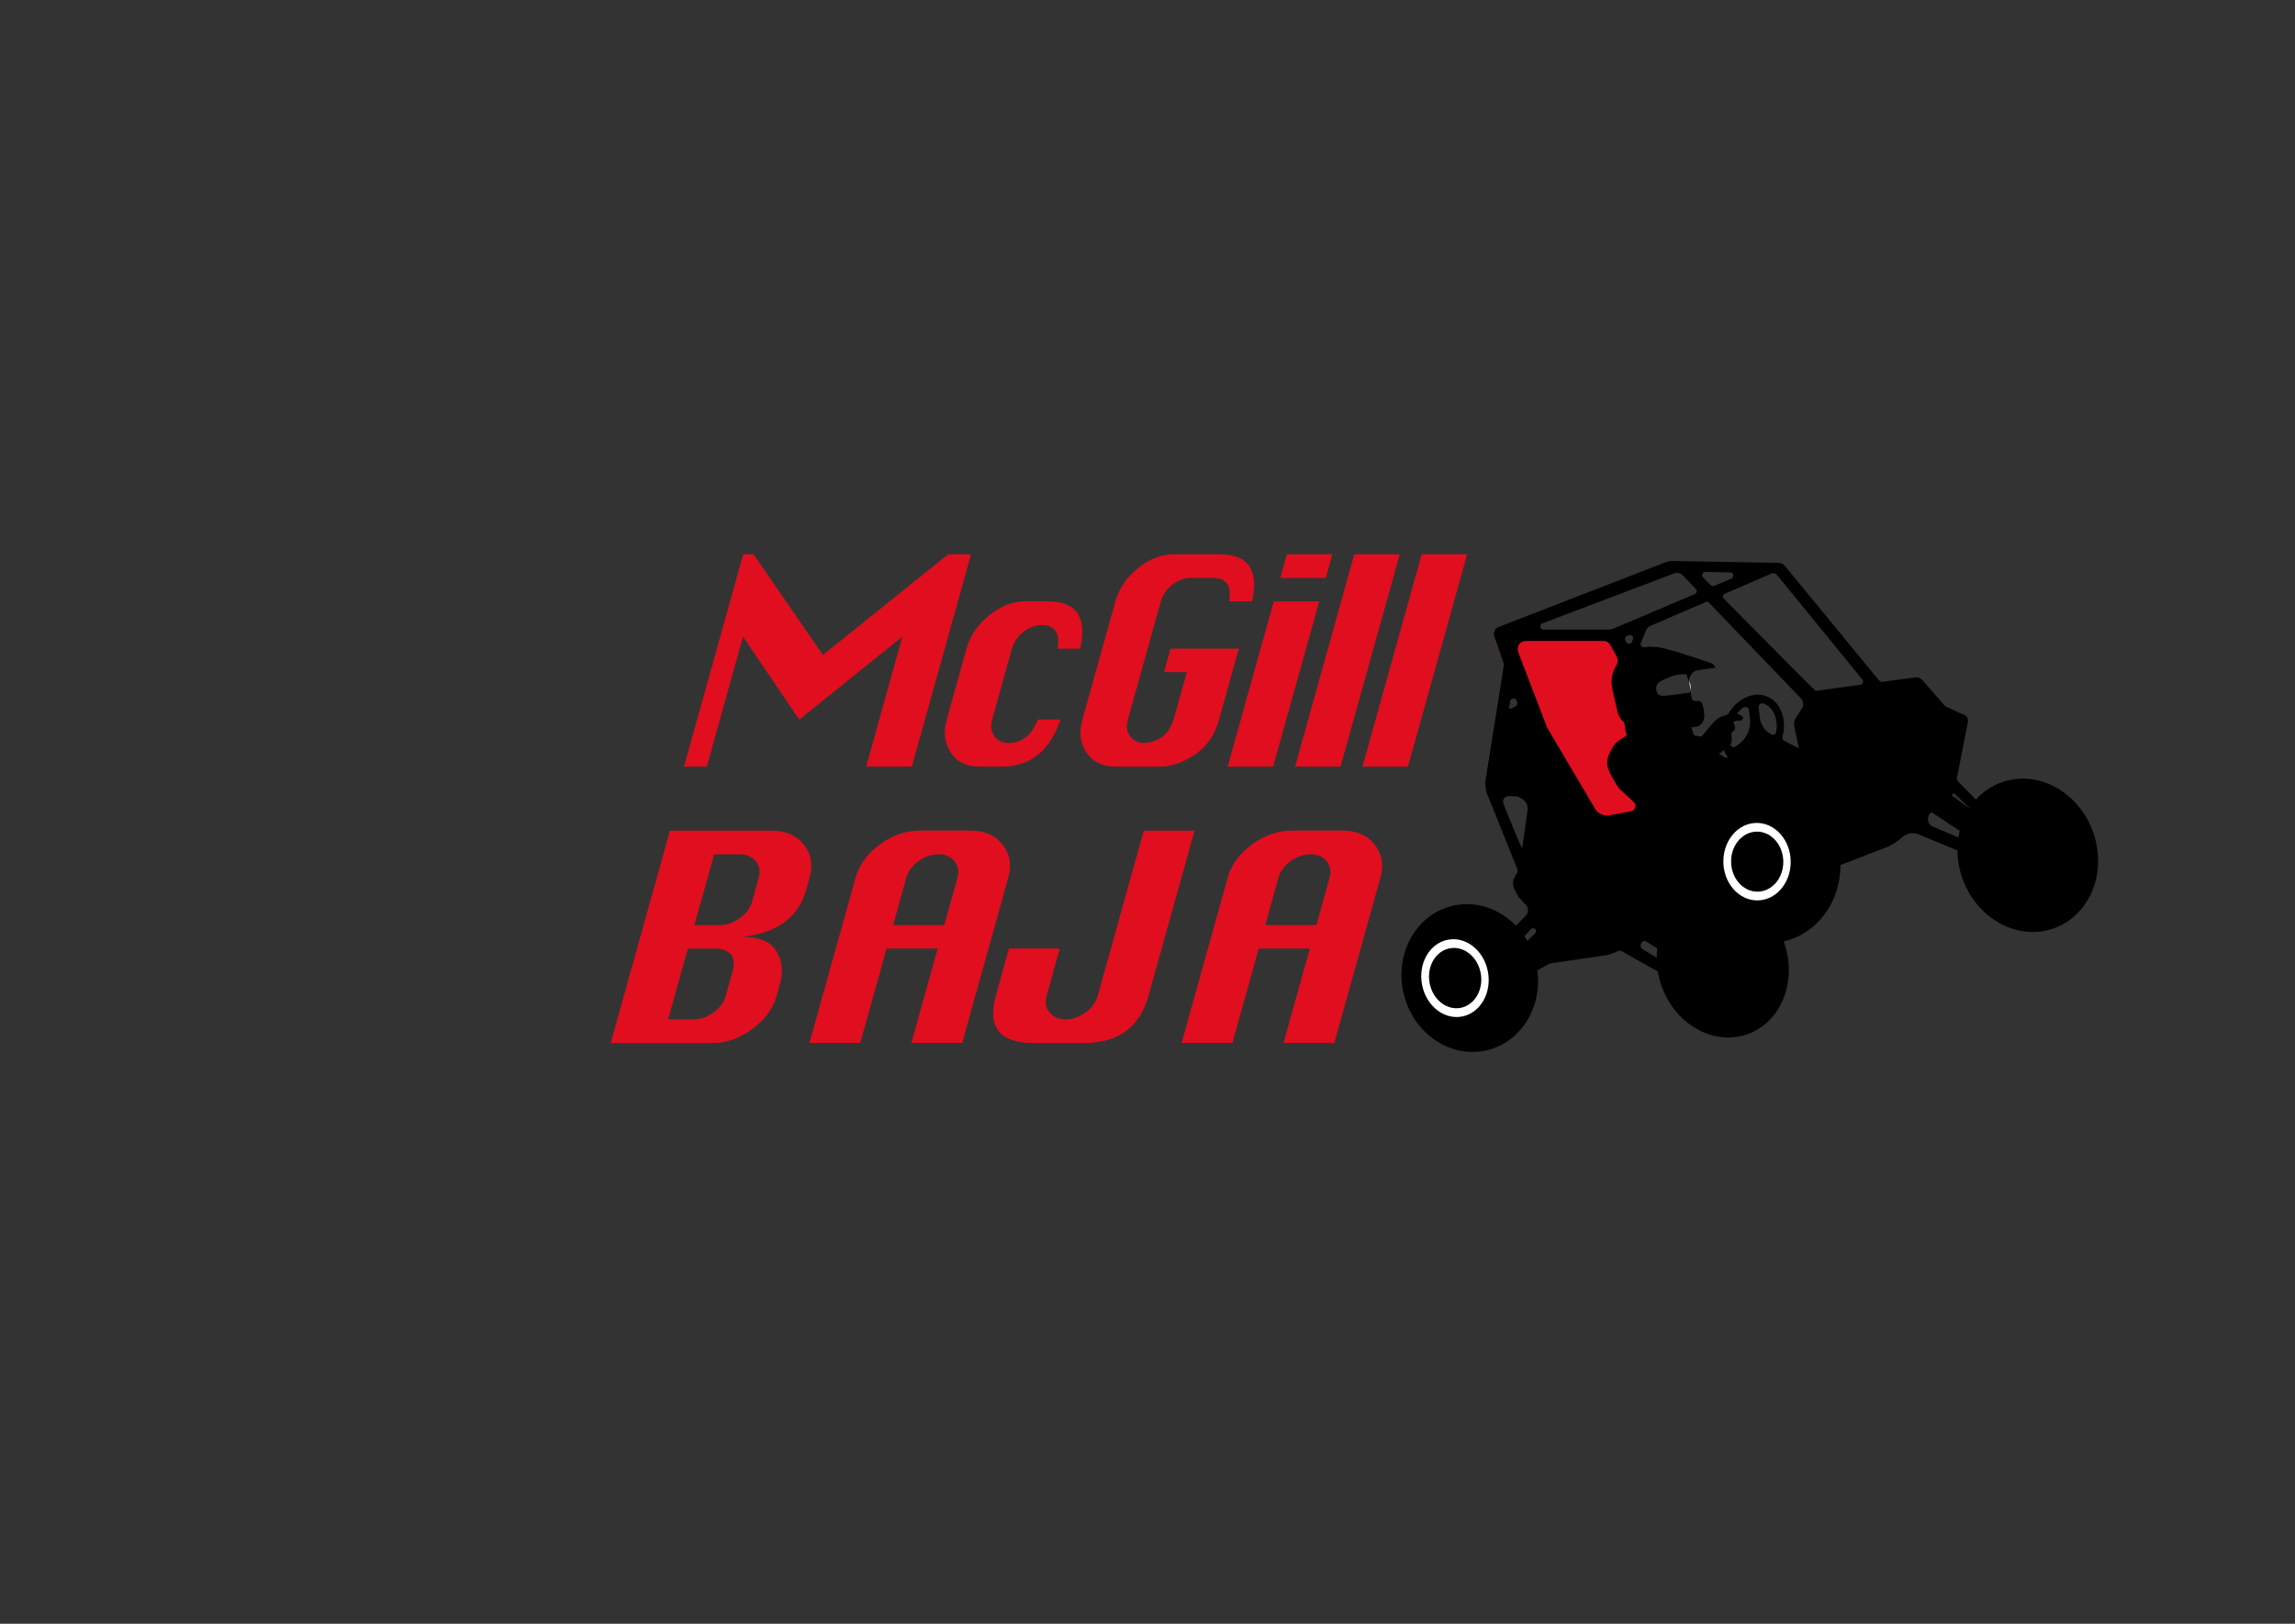 <?xml version="1.0" encoding="utf-8"?>
<!-- Generator: Adobe Illustrator 24.3.0, SVG Export Plug-In . SVG Version: 6.00 Build 0)  -->
<svg version="1.1" id="Layer_1" xmlns="http://www.w3.org/2000/svg" xmlns:xlink="http://www.w3.org/1999/xlink" x="0px" y="0px"
	 viewBox="0 0 841 595" style="enable-background:new 0 0 841 595;" xml:space="preserve">
<rect x="0" y="0" width="841" height="595" fill="#333333" stroke="none"/>
<style type="text/css">
	.st0{display:none;}
	.st1{display:inline;}
	.st2{fill:#FFFFFF;}
	.st3{display:inline;fill:#FFFFFF;}
	.st4{fill:#E00E1E;}
	.st5{fill:#ED1C24;}
	.st6{display:inline;fill:#4A494A;}
</style>
<g id="Layer_1_1_" class="st0">
	<polygon class="st1" points="553.54,201.5 558.8,200.92 641.42,251.46 640.77,254.23 	"/>
	<polygon class="st1" points="595.87,193.92 640.3,227.79 636.97,229.12 591.47,193.92 	"/>
	<polygon class="st1" points="556.72,203.42 497.61,243.1 496.52,240.53 553.54,201.5 	"/>
	<polygon class="st1" points="569.41,323.36 547.55,302.72 534.61,288.56 520.31,272.44 501.04,240.8 497.61,243.1 517.76,274.96 
		568.62,326.94 	"/>
	<polygon class="st1" points="543.64,232.29 595.87,193.92 591.47,193.92 542.65,229.93 	"/>
	<polygon class="st1" points="497.61,243.1 543.64,232.29 542.65,229.93 496.52,240.53 	"/>
	<polygon class="st1" points="556.72,203.42 593.62,195.58 591.47,193.92 553.54,201.5 	"/>
	<polygon class="st1" points="547.55,302.72 581.59,289.16 621.7,270.42 620.7,268.06 579.93,287.06 545.7,300.7 	"/>
	<polygon class="st1" points="504.7,254.32 506.74,297.16 526.11,324.05 525.5,327.56 504.84,298.17 502.3,250.51 	"/>
	<polygon class="st1" points="636.84,251.85 651.4,237.42 673.6,230.68 674.75,260.32 657.53,283.74 639.1,296.35 616.35,270.09 
		620.7,268.06 	"/>
	<polygon class="st1" points="664.92,273.69 694.69,278.21 694.81,280.93 663.22,275.99 	"/>
	<polygon class="st1" points="674.59,256.22 697.54,270.27 696.78,273.37 674.75,260.32 	"/>
	<polygon class="st1" points="568.81,343.91 599.5,353.01 598.14,349.79 570.61,341.44 	"/>
	<polygon class="st1" points="539.98,359.67 572.13,329.8 594.03,316.81 592.58,313.37 572.59,325.35 581.59,289.16 577.83,290.66 
		568.62,326.94 538.53,356.23 	"/>
	<polygon class="st1" points="530.7,347.81 536.35,339.79 535.44,337.64 528.69,346.1 	"/>
	<polygon class="st1" points="652.66,221.74 667.67,232.48 651.4,237.42 620.7,268.06 611.44,248.42 615.91,235.86 	"/>
	<polyline class="st1" points="545.7,300.7 620.7,268.06 639.1,296.35 572.13,329.8 543.72,301.49 545.7,300.7 	"/>
	<polyline class="st1" points="543.64,232.29 565.89,258.85 591.41,281.71 543.72,301.49 517.76,274.96 497.61,243.1 501.04,240.8 
		542.65,229.93 543.64,232.29 	"/>
	<polyline class="st1" points="551.05,226.85 549.11,238.81 546.67,236.47 547.68,228.86 551.05,226.85 	"/>
	<polyline class="st1" points="511.8,265.54 505.55,272.2 506.74,297.16 509.1,300.44 519.57,298.19 523.85,299.68 526.11,324.05 
		524.3,329.6 529.29,335.3 535.44,337.64 537.44,345.13 534.66,349.56 538.53,356.23 568.62,326.94 511.8,265.54 	"/>
	<path class="st1" d="M544.88,355.11"/>
	<polyline class="st1" points="544.88,355.11 572.13,329.8 594.03,316.81 581.83,340.39 576.82,338.97 565.24,347 544.88,355.11 	
		"/>
	<polyline class="st1" points="668.36,269.01 680.28,273.42 682.22,264.75 672.68,260.71 668.36,269.01 	"/>
	<g class="st1">
		<path d="M599.72,241.56c-6.01-0.78-11.72,4.71-12.76,12.25c-1.04,7.54,3,14.29,9.01,15.07s11.72-4.71,12.76-12.25
			S605.73,242.33,599.72,241.56z M596.39,265.8c-4.55-0.59-7.57-5.86-6.76-11.77c0.81-5.91,5.15-10.22,9.7-9.64
			c4.55,0.59,7.57,5.86,6.76,11.77C605.28,262.08,600.94,266.39,596.39,265.8z"/>
	</g>
	<polygon class="st1" points="596.88,243.43 600.61,253.78 617.84,257.91 620.42,264.03 600.28,259.14 594.31,266.27 591.59,263.77 
		597.66,256.29 593.5,244.78 	"/>
	
		<ellipse transform="matrix(0.95 -0.313 0.313 0.95 -63.48 207.781)" class="st1" cx="614.54" cy="301.34" rx="26.51" ry="28.94"/>
	
		<ellipse transform="matrix(0.889 -0.457 0.457 0.889 -110.541 277.264)" class="st1" cx="517.3" cy="366.91" rx="24.88" ry="27.19"/>
	
		<ellipse transform="matrix(0.838 -0.546 0.546 0.838 -36.406 430.255)" class="st1" cx="706.2" cy="276.42" rx="25.4" ry="28.41"/>
	
		<ellipse transform="matrix(0.847 -0.531 0.531 0.847 -88.157 374.152)" class="st1" cx="606.51" cy="340.37" rx="23.82" ry="27.24"/>
	<g class="st1">
		<path class="st2" d="M607.06,287.53c-6.66,1.47-10.61,8.86-8.84,16.5c1.77,7.64,8.61,12.63,15.26,11.16
			c6.66-1.47,10.61-8.86,8.84-16.5C620.55,291.05,613.72,286.05,607.06,287.53z M619.68,299.26c1.37,5.92-1.69,11.64-6.85,12.78
			c-5.16,1.14-10.45-2.73-11.83-8.65c-1.37-5.92,1.69-11.64,6.85-12.78C613.01,289.47,618.3,293.34,619.68,299.26z"/>
	</g>
	<g class="st1">
		<path class="st2" d="M507.54,354.84c-6.44,2.17-9.51,9.96-6.86,17.39c2.65,7.44,10.03,11.71,16.47,9.54
			c6.44-2.17,9.51-9.96,6.86-17.39C521.36,356.94,513.98,352.67,507.54,354.84z M521.45,365.23c2.06,5.76-0.32,11.8-5.32,13.48
			c-4.99,1.68-10.71-1.63-12.77-7.39s0.32-11.8,5.32-13.48C513.67,356.16,519.39,359.46,521.45,365.23z"/>
	</g>
	<g class="st1">
		<path d="M555.89,233.37L555.89,233.37c-1.28,0.16-2.56,0.49-3.82,0.99c-7.25,2.89-10.92,10.47-8.2,16.93
			c0.14,0.32,0.29,0.64,0.45,0.94h-0.06l5.16,10.51l22.34-3.03c0,0,3.55-0.4,5.11-1.28c0.15-0.03,0.3-0.08,0.44-0.13
			c1.85-0.74,2.58-3.18,1.62-5.45c0,0-1.27-3.71-2.32-3.89c-0.84-0.14-1.9,0.37-3.01,0.52l-2.87-7.15c0-0.94,0.17-3.2,1.87-4.03
			c2.17-1.05,6.46-2.58,6.46-2.58l-0.51-1.21C578.57,234.52,558.27,232.39,555.89,233.37z"/>
		<path d="M551.17,262.5c0,0,1.03,3.5,1.82,4.31s-2.94,2.68-3.76,5.64c-0.82,2.96-1.4,4.95-0.4,7.31s5.94,7.04,5.94,7.04
			s10.32,5.8,10.79,5.99s14.31-5.7,14.31-5.7s6.26-19.28,6.29-20.43s-6.16-5.21-6.16-5.21l-2.93,0.17l-1.74-3.2L551.17,262.5z"/>
		<path d="M592.6,250.72c0,0-1.85-1.02-3.94,0s-3.76,1.94-4.96,3.54s-3.71,7.18-3.71,7.18l6.16,5.21c0,0,1.21-0.18,2.05-1.27
			c0.83-1.08,2.95-3.56,2.93-4.37s-0.67-3.12-0.82-3.47s1.23-1.21,0.87-2.07c-0.36-0.86-0.85-1.54-1.04-1.84s0.57-0.64,1.16-0.92
			c0.59-0.28,1.39-0.07,1.6-0.64C593.13,251.51,593.72,251.09,592.6,250.72z"/>
		<path d="M619.79,263.15l-22.03-4.95c0,0-0.61-1.45-2.94,2.68s-3.51,6.54-3.51,6.54l-5.68-2.12l-8.32,22.88l46.39-19.42
			L619.79,263.15z"/>
	</g>
	<path class="st3" d="M570.83,242.59c0,0-0.81-0.56-1.26-1.88c-0.16-0.47-1.76-0.05-3.71,0.85c-1.94,0.9-4.76,2.94-5.67,4.16
		s-0.49,2.28-0.33,2.74c0.29,0.82,0.89,1.96,2.47,1.71s6.16-2.01,7.6-2.65c1.46-0.65,2.36-0.58,2.28-1.53
		c-0.03-0.32-0.43-1.97-0.7-2.38C571.2,243.13,570.83,242.59,570.83,242.59z"/>
</g>
<g id="Layer_2_1_">
	<g>
		<path class="st4" d="M250.64,280.91l21.7-77.81h3.8l25.4,36.88l45.93-36.88h8.37l-21.7,77.81h-16.75l13.27-47.58l-37.77,30.35
			l-20.61-30.35l-13.27,47.58L250.64,280.91L250.64,280.91z"/>
		<path class="st4" d="M395.85,237.71h-8.29c0.96-5.78-1.03-8.67-5.95-8.67c-2.3,0-4.5,0.85-6.62,2.55s-3.51,3.74-4.17,6.12
			l-7.23,25.94c-0.65,2.32-0.39,4.34,0.76,6.04s2.89,2.55,5.22,2.55c4.93,0,8.52-2.86,10.77-8.59h8.29
			c-3.89,11.51-11.05,17.26-21.48,17.26h-8.37c-4.57,0-8.01-1.7-10.34-5.09c-2.33-3.39-2.83-7.45-1.51-12.18l7.23-25.94
			c1.33-4.78,4.12-8.87,8.35-12.26s8.62-5.09,13.16-5.09h8.37C394.51,220.36,398.45,226.14,395.85,237.71z"/>
		<path class="st4" d="M428.92,237.71h25.04l-7.23,25.94c-1.6,5.73-4.58,10.04-8.95,12.93c-4.37,2.89-8.55,4.34-12.54,4.34H408.5
			c-4.57,0-8.01-1.7-10.34-5.09c-2.33-3.39-2.83-7.45-1.51-12.18l12.07-43.28c1.3-4.65,4.03-8.69,8.21-12.12s8.6-5.15,13.27-5.15
			h16.75c10.49,0,14.44,5.75,11.85,17.26h-8.37c0.95-5.73-1.02-8.59-5.9-8.59h-8.37c-2.3,0-4.5,0.84-6.61,2.53s-3.5,3.71-4.16,6.06
			l-12.07,43.28c-0.66,2.38-0.41,4.4,0.77,6.08s2.91,2.51,5.21,2.51c5.4-0.27,8.99-3.13,10.77-8.59l4.84-17.35h-8.37L428.92,237.71z
			"/>
		<path class="st4" d="M469.15,211.77l2.42-8.67h16.67l-2.42,8.67H469.15z M449.87,280.91l16.89-60.55h16.67l-16.89,60.55H449.87z"
			/>
		<path class="st4" d="M474.57,280.91l21.7-77.81h16.67l-21.7,77.81H474.57z"/>
		<path class="st4" d="M499.27,280.91l21.7-77.81h16.67l-21.7,77.81H499.27z"/>
	</g>
	<g>
		<path class="st4" d="M223.79,382.18l21.7-77.81h37.35c5.1,0,9.01,1.7,11.72,5.11c2.71,3.4,3.41,7.46,2.1,12.16l-1.22,4.38
			c-1.41,5.05-4.07,9.02-7.98,11.92c-3.91,2.89-9.07,4.67-15.47,5.35c6.21,0,10.38,1.74,12.52,5.21c2.14,3.47,2.57,7.49,1.29,12.06
			l-1.22,4.38c-1.3,4.67-4.28,8.72-8.92,12.14s-9.48,5.13-14.53,5.13h-37.34V382.18z M254.47,338.98h9.36c2.54,0,4.97-0.86,7.3-2.57
			s3.82-3.75,4.48-6.1l2.42-8.67c0.66-2.35,0.29-4.37-1.09-6.06s-3.34-2.53-5.88-2.53h-9.36L254.47,338.98z M244.84,373.51h9.36
			c2.54,0,4.97-0.85,7.29-2.55s3.81-3.71,4.46-6.04l2.42-8.67c1.61-5.78-0.7-8.67-6.94-8.67h-9.36L244.84,373.51z"/>
		<path class="st4" d="M296.61,382.18l16.89-60.55c1.32-4.73,4.28-8.79,8.88-12.18c4.6-3.39,9.46-5.09,14.56-5.09h18.72
			c5.1,0,9.01,1.7,11.72,5.11s3.41,7.46,2.1,12.16l-16.89,60.55h-18.63l9.65-34.61h-18.72l-9.65,34.61H296.61z M327.29,338.98h18.72
			l4.84-17.35c0.66-2.35,0.29-4.37-1.09-6.06s-3.34-2.53-5.88-2.53c-2.57,0-5,0.84-7.31,2.53s-3.79,3.71-4.45,6.06L327.29,338.98z"
			/>
		<path class="st4" d="M437.75,304.37l-16.89,60.55c-1.6,5.73-4.36,10.04-8.29,12.93c-3.93,2.89-8.98,4.34-15.16,4.34H378.7
			c-6.18,0-10.43-1.45-12.74-4.34c-2.31-2.89-2.67-7.2-1.07-12.93l4.84-17.35h18.63l-4.84,17.35c-0.66,2.35-0.29,4.37,1.09,6.06
			s3.34,2.53,5.88,2.53c2.57,0,5-0.84,7.31-2.53s3.79-3.71,4.45-6.06l16.89-60.55H437.75z"/>
		<path class="st4" d="M432.98,382.18l16.89-60.55c1.32-4.73,4.28-8.79,8.88-12.18c4.6-3.39,9.46-5.09,14.56-5.09h18.72
			c5.1,0,9.01,1.7,11.72,5.11s3.41,7.46,2.1,12.16l-16.89,60.55h-18.63l9.65-34.61h-18.72l-9.65,34.61H432.98z M463.66,338.98h18.72
			l4.84-17.35c0.66-2.35,0.29-4.37-1.09-6.06s-3.34-2.53-5.88-2.53c-2.57,0-5,0.84-7.31,2.53s-3.79,3.71-4.45,6.06L463.66,338.98z"
			/>
	</g>
</g>
<g id="Layer_3" class="st0">
	<polygon class="st1" points="599.67,207.63 604.92,208.27 673.72,276.43 672.46,278.98 	"/>
	<polygon class="st1" points="642.6,209.97 678.07,253.14 674.52,253.66 638.33,208.96 	"/>
	<polygon class="st1" points="602.31,210.23 535.67,235.28 535.2,232.52 599.67,207.63 	"/>
	<polygon class="st1" points="587.12,329.88 570.59,304.77 561.24,288.02 551.04,269.04 539.54,233.82 535.67,235.28 547.97,270.91 
		585.53,333.17 	"/>
	<polygon class="st1" points="582.96,235.32 642.6,209.97 638.33,208.96 582.53,232.79 	"/>
	<polygon class="st1" points="535.67,235.28 582.96,235.32 582.53,232.79 535.2,232.52 	"/>
	<polygon class="st1" points="602.31,210.23 640.03,211.07 638.33,208.96 599.67,207.63 	"/>
	<polygon class="st1" points="570.59,304.77 606.83,299.39 650.17,290.36 649.75,287.83 605.7,296.96 569.26,302.37 	"/>
	<polygon class="st1" points="540,247.83 532.15,289.98 544.83,320.61 543.43,323.88 530.07,290.53 538.53,243.57 	"/>
	<polygon class="st1" points="669.17,275.76 686.66,265.06 709.81,263.6 704.13,292.71 681.99,311.55 661.15,319.59 645.05,288.8 
		649.75,287.83 	"/>
	<polygon class="st1" points="691.49,303.46 719.43,314.7 718.92,317.37 689.31,305.32 	"/>
	<polygon class="st1" points="704.91,288.68 724.02,307.62 722.57,310.47 704.13,292.71 	"/>
	<polygon class="st1" points="581.82,349.74 609.6,365.64 609.02,362.2 584.14,347.75 	"/>
	<polygon class="st1" points="550.15,358.45 588.29,336.77 612.59,329.15 611.97,325.48 589.77,332.54 606.83,299.39 602.83,299.98 
		585.53,333.17 549.52,354.78 	"/>
	<polygon class="st1" points="543.83,344.78 551.18,338.28 550.79,335.98 542.27,342.66 	"/>
	<polygon class="st1" points="691.48,250.09 703.63,263.99 686.66,265.06 649.75,287.83 645.25,266.59 652.48,255.39 	"/>
	<polyline class="st1" points="569.26,302.37 649.75,287.83 661.15,319.59 588.29,336.77 567.14,302.69 569.26,302.37 	"/>
	<polyline class="st1" points="582.96,235.32 598.52,266.29 618.1,294.39 567.14,302.69 547.97,270.91 535.67,235.28 539.54,233.82 
		582.53,232.79 582.96,235.32 	"/>
	<polyline class="st1" points="591.42,231.73 586.78,242.93 584.95,240.09 587.68,232.91 591.42,231.73 	"/>
	<polyline class="st1" points="544.34,260.37 536.72,265.42 532.15,289.98 533.69,293.72 544.39,293.93 548.22,296.37 
		544.83,320.61 541.79,325.59 545.34,332.28 550.79,335.98 551.01,343.72 547.29,347.39 549.52,354.78 585.53,333.17 544.34,260.37 
			"/>
	<path class="st1" d="M555.96,355.15"/>
	<polyline class="st1" points="555.96,355.15 588.29,336.77 612.59,329.15 595.3,349.31 590.76,346.77 577.64,351.93 555.96,355.15 
			"/>
	<polyline class="st1" points="695.91,299.7 706.5,306.73 710.38,298.73 702.03,292.61 695.91,299.7 	"/>
	<g class="st1">
		<path d="M635.41,257.22c-5.67-2.14-12.49,1.89-15.23,8.99c-2.74,7.1-0.36,14.6,5.31,16.73c5.67,2.14,12.49-1.89,15.23-8.99
			C643.45,266.85,641.08,259.35,635.41,257.22z M626.6,280.05c-4.29-1.62-6.03-7.44-3.88-13.01s7.36-8.77,11.65-7.15
			c4.29,1.62,6.03,7.44,3.88,13.01C636.11,278.47,630.89,281.67,626.6,280.05z"/>
	</g>
	<polygon class="st1" points="632.22,258.39 633.47,269.32 649.29,277.3 650.4,283.85 631.92,274.46 624.47,280.03 622.4,276.97 
		630.03,271.09 628.62,258.93 	"/>
	
		<ellipse transform="matrix(0.996 -0.087 0.087 0.996 -25.323 56.552)" class="st1" cx="636.12" cy="318.79" rx="26.51" ry="28.94"/>
	
		<ellipse transform="matrix(0.971 -0.241 0.241 0.971 -71.319 137.494)" class="st1" cx="526.43" cy="360.31" rx="24.88" ry="27.19"/>
	
		<ellipse transform="matrix(0.941 -0.339 0.339 0.941 -63.694 266.349)" class="st1" cx="731.02" cy="315.6" rx="25.4" ry="28.41"/>
	
		<ellipse transform="matrix(0.947 -0.322 0.322 0.947 -81.371 218.614)" class="st1" cx="619.29" cy="354.96" rx="23.82" ry="27.24"/>
	<g class="st1">
		<path class="st2" d="M632,303.64c-6.82-0.09-12.36,6.19-12.39,14.03s5.48,14.27,12.29,14.36c6.82,0.09,12.36-6.19,12.39-14.03
			S638.82,303.74,632,303.64z M641.59,317.96c-0.02,6.08-4.32,10.94-9.6,10.87c-5.28-0.07-9.55-5.06-9.53-11.13
			c0.02-6.08,4.32-10.94,9.6-10.87C637.34,306.9,641.61,311.89,641.59,317.96z"/>
	</g>
	<g class="st1">
		<path class="st2" d="M519.68,346.3c-6.77,0.63-11.55,7.51-10.67,15.35c0.88,7.85,7.07,13.7,13.84,13.07s11.55-7.51,10.67-15.35
			C532.65,351.52,526.45,345.67,519.68,346.3z M530.83,359.61c0.68,6.08-3.02,11.41-8.27,11.9s-10.05-4.04-10.73-10.13
			c-0.68-6.08,3.02-11.41,8.27-11.9C525.35,349,530.15,353.53,530.83,359.61z"/>
	</g>
	<g class="st1">
		<path d="M594.64,239.18L594.64,239.18c-1.28-0.13-2.61-0.11-3.95,0.09c-7.72,1.15-13.04,7.68-11.86,14.6
			c0.06,0.35,0.14,0.69,0.22,1.02l-0.05-0.01l2.61,11.41l22.44,2.18c0,0,3.55,0.42,5.26-0.07c0.15,0,0.31-0.01,0.46-0.03
			c1.97-0.29,3.24-2.5,2.83-4.94c0,0-0.39-3.91-1.36-4.31c-0.78-0.33-1.94-0.08-3.05-0.18l-1.15-7.62c0.21-0.92,0.9-3.08,2.74-3.49
			c2.35-0.53,6.88-1.02,6.88-1.02l-0.22-1.29C616.44,245.51,597.17,238.78,594.64,239.18z"/>
		<path d="M583.35,266.46c0,0,0.2,3.64,0.78,4.62c0.58,0.97-3.48,1.93-4.95,4.62s-2.5,4.49-2.07,7.02s4.16,8.22,4.16,8.22
			s8.71,8.01,9.13,8.3c0.41,0.29,15.23-2.26,15.23-2.26s10.52-17.33,10.82-18.44s-4.8-6.48-4.8-6.48l-2.89-0.51l-0.96-3.51
			L583.35,266.46z"/>
		<path d="M626.38,264.5c0,0-1.57-1.42-3.83-0.9c-2.27,0.51-4.11,1.02-5.64,2.31s-5.26,6.14-5.26,6.14l4.8,6.48
			c0,0,1.22,0.1,2.28-0.76s3.69-2.79,3.86-3.58c0.17-0.79,0.06-3.2,0-3.57s1.48-0.89,1.32-1.81c-0.16-0.92-0.47-1.7-0.59-2.03
			c-0.12-0.34,0.7-0.49,1.34-0.63s1.37,0.25,1.71-0.25S627.38,265.12,626.38,264.5z"/>
		<path d="M649.99,282.85l-20.31-9.88c0,0-0.26-1.55-3.47,1.93s-4.92,5.56-4.92,5.56l-5.05-3.37l-13.35,20.36l49.61-8.25
			L649.99,282.85z"/>
	</g>
	<path class="st3" d="M607.06,251.59c0,0-0.66-0.73-0.79-2.12c-0.05-0.49-1.71-0.45-3.8-0.02s-5.31,1.77-6.47,2.75s-1,2.1-0.95,2.6
		c0.09,0.87,0.42,2.12,2.01,2.23c1.59,0.12,6.45-0.54,8-0.83c1.57-0.3,2.43-0.02,2.57-0.97c0.05-0.32,0.03-2.02-0.14-2.48
		C607.29,252.2,607.06,251.59,607.06,251.59z"/>
</g>
<g id="Layer_5" class="st0">
	<g class="st1">
		<path class="st5" d="M227.63,282.96v-79.48h3.59l33.75,37.67l33.72-37.67h7.92v79.48h-15.84v-48.6l-27.72,31l-27.5-31v48.6H227.63
			z"/>
		<path class="st5" d="M356.72,238.83h-7.85c-0.62-5.91-3.26-8.86-7.92-8.86c-2.17,0-4.03,0.87-5.59,2.61
			c-1.55,1.74-2.33,3.82-2.33,6.25v26.49c0,2.37,0.77,4.43,2.31,6.17c1.54,1.74,3.41,2.61,5.61,2.61c4.66,0,7.3-2.92,7.92-8.78h7.85
			c-0.64,11.76-5.9,17.63-15.77,17.63h-7.92c-4.32,0-8.03-1.73-11.12-5.19c-3.1-3.46-4.65-7.61-4.65-12.44v-26.49
			c0-4.88,1.55-9.06,4.66-12.52c3.11-3.46,6.81-5.19,11.1-5.19h7.92C350.87,221.11,356.13,227.02,356.72,238.83z"/>
		<path class="st5" d="M391.13,238.83h23.69v26.49c0,5.85-1.68,10.25-5.05,13.2s-6.94,4.43-10.72,4.43h-15.84
			c-4.32,0-8.03-1.73-11.12-5.19c-3.1-3.46-4.65-7.61-4.65-12.44v-44.21c0-4.75,1.52-8.87,4.57-12.38c3.05-3.5,6.78-5.26,11.2-5.26
			h15.84c9.92,0,15.18,5.88,15.77,17.63h-7.92c-0.62-5.85-3.23-8.78-7.85-8.78h-7.92c-2.17,0-4.03,0.86-5.59,2.59
			c-1.55,1.73-2.33,3.79-2.33,6.19v44.21c0,2.43,0.78,4.5,2.33,6.21s3.42,2.57,5.59,2.57c5.03-0.28,7.67-3.2,7.92-8.78v-17.72h-7.92
			V238.83z"/>
		<path class="st5" d="M425.47,212.34v-8.86h15.77v8.86H425.47z M425.47,282.96v-61.84h15.77v61.84H425.47z"/>
		<path class="st5" d="M451.96,282.96v-79.48h15.77v79.48H451.96z"/>
		<path class="st5" d="M478.45,282.96v-79.48h15.77v79.48H478.45z"/>
	</g>
	<g class="st1">
		<path class="st5" d="M228.56,386.39v-79.48h35.33c4.83,0,8.97,1.74,12.43,5.22s5.19,7.62,5.19,12.42v4.47
			c0,5.16-1.47,9.22-4.41,12.17s-7.34,4.77-13.22,5.46c5.87,0,10.28,1.77,13.22,5.32c2.94,3.55,4.41,7.65,4.41,12.31v4.47
			c0,4.77-1.74,8.91-5.23,12.4c-3.49,3.49-7.62,5.24-12.39,5.24H228.56z M246.19,342.27h8.85c2.4,0,4.47-0.88,6.23-2.63
			c1.75-1.75,2.63-3.83,2.63-6.23v-8.86c0-2.4-0.88-4.46-2.63-6.19s-3.83-2.59-6.23-2.59h-8.85L246.19,342.27L246.19,342.27z
			 M246.19,377.53h8.85c2.4,0,4.47-0.87,6.23-2.61c1.75-1.74,2.63-3.79,2.63-6.17v-8.86c0-5.91-2.95-8.86-8.85-8.86h-8.85v26.5
			H246.19z"/>
		<path class="st5" d="M303.48,386.39v-61.84c0-4.83,1.73-8.98,5.19-12.44s7.6-5.2,12.43-5.2h17.71c4.83,0,8.97,1.74,12.43,5.22
			s5.19,7.62,5.19,12.42v61.84h-17.62v-35.35H321.1v35.35H303.48z M321.11,342.27h17.71v-17.72c0-2.4-0.88-4.46-2.63-6.19
			s-3.83-2.59-6.23-2.59c-2.43,0-4.51,0.86-6.25,2.59c-1.74,1.72-2.61,3.79-2.61,6.19v17.72H321.11z"/>
		<path class="st5" d="M422.5,306.92v61.84c0,5.85-1.48,10.25-4.43,13.21c-2.95,2.95-7.35,4.43-13.2,4.43h-17.71
			c-5.85,0-10.25-1.48-13.2-4.43c-2.95-2.95-4.43-7.35-4.43-13.21v-17.72h17.62v17.72c0,2.4,0.88,4.46,2.63,6.19
			c1.75,1.72,3.83,2.59,6.23,2.59c2.43,0,4.51-0.86,6.25-2.59c1.74-1.72,2.61-3.79,2.61-6.19v-61.84H422.5z"/>
		<path class="st5" d="M444.55,386.39v-61.84c0-4.83,1.73-8.98,5.19-12.44s7.61-5.2,12.43-5.2h17.71c4.83,0,8.97,1.74,12.43,5.22
			s5.19,7.62,5.19,12.42v61.84h-17.62v-35.35h-17.71v35.35H444.55z M462.17,342.27h17.71v-17.72c0-2.4-0.88-4.46-2.63-6.19
			c-1.75-1.72-3.83-2.59-6.23-2.59c-2.43,0-4.51,0.86-6.25,2.59s-2.61,3.79-2.61,6.19v17.72H462.17z"/>
	</g>
</g>
<g id="Layer_4" class="st0">
	<polyline class="st6" points="567.45,229.39 583,260.36 602.59,288.46 551.63,296.76 532.46,264.98 520.16,229.35 524.03,227.9 
		567.02,226.87 567.45,229.39 	"/>
	<polygon class="st1" points="584.15,201.71 590.99,201.91 656.26,268.93 651.18,271.45 	"/>
	<polygon class="st1" points="626.34,203.14 662.55,247.21 657.21,247.86 620.59,202.99 	"/>
	<polygon class="st1" points="587.97,205.56 520.75,231.03 519.24,226.87 584.15,201.71 	"/>
	<polygon class="st1" points="576.09,322.99 560.32,297.98 539.48,262.71 525.77,226.87 520.16,229.35 532.46,264.98 570.02,327.25 
			"/>
	<polygon class="st1" points="566.92,230.03 627.09,204.05 619.18,203.03 562.93,226.87 	"/>
	<polygon class="st1" points="520.75,231.03 568.27,231.03 566.36,226.87 519.24,226.87 	"/>
	<polygon class="st1" points="587.97,205.56 628.96,206.33 625.75,202.42 584.15,201.71 	"/>
	<polygon class="st1" points="555.08,298.84 591.32,293.46 634.66,284.43 634.23,281.9 590.19,291.04 553.74,296.45 	"/>
	<polygon class="st1" points="524.79,242.76 517.74,283.81 529.83,313.47 527.92,317.95 514.55,284.6 523.02,237.64 	"/>
	<polygon class="st1" points="653.66,269.83 671.15,259.14 694.3,257.67 688.62,286.78 666.47,305.62 645.64,313.66 629.53,282.88 
		634.23,281.9 	"/>
	<polygon class="st1" points="676.39,297.19 703.92,308.78 703.4,313.44 672.42,300.56 	"/>
	<polygon class="st1" points="689.53,282.12 708.72,301.28 707.06,304.54 688.62,286.78 	"/>
	<polygon class="st1" points="566.01,344.22 594.17,360.16 593.32,355.18 568.77,340.59 	"/>
	<polygon class="st1" points="534.63,352.53 572.78,330.84 597.08,323.23 596.46,319.55 574.26,326.62 591.32,293.46 587.32,294.05 
		570.02,327.25 534.01,348.85 	"/>
	<polygon class="st1" points="529.29,341.24 535.95,334.02 534.98,328.3 526.76,336.73 	"/>
	<polygon class="st1" points="675.97,244.16 688.12,258.06 671.15,259.14 634.23,281.9 629.73,260.66 636.96,249.46 	"/>
	<polyline class="st1" points="553.74,296.45 634.23,281.9 645.64,313.66 572.78,330.84 551.63,296.76 553.74,296.45 	"/>
	<polyline class="st1" points="576.31,225.98 571.27,238 569.58,233.82 572.18,227.62 	"/>
	<polyline class="st1" points="528.82,254.44 521.21,259.5 516.63,284.06 518.18,287.79 528.88,288.01 532.71,290.44 529.31,314.68 
		526.28,319.67 529.82,326.36 535.27,330.05 535.5,337.79 531.78,341.47 534.01,348.85 570.02,327.25 528.82,254.44 	"/>
	<path class="st1" d="M540.45,349.22"/>
	<polyline class="st1" points="540.45,349.22 572.78,330.84 597.08,323.23 579.79,343.38 575.24,340.84 562.13,346 540.45,349.22 	
		"/>
	<polyline class="st1" points="680.4,293.78 690.99,300.8 694.87,292.8 686.51,286.68 680.4,293.78 	"/>
	<g class="st1">
		<path d="M619.9,251.29c-5.67-2.14-12.49,1.89-15.23,8.99s-0.36,14.6,5.31,16.73c5.67,2.14,12.49-1.89,15.23-8.99
			C627.94,260.92,625.57,253.43,619.9,251.29z M611.09,274.13c-4.29-1.62-6.03-7.44-3.88-13.01s7.36-8.77,11.65-7.15
			c4.29,1.62,6.03,7.44,3.88,13.01C620.6,272.54,615.38,275.74,611.09,274.13z"/>
	</g>
	<polygon class="st1" points="616.71,252.47 617.95,263.4 633.78,271.37 634.89,277.92 616.41,268.53 608.96,274.1 606.89,271.05 
		614.51,265.16 613.11,253 	"/>
	
		<ellipse transform="matrix(0.971 -0.241 0.241 0.971 -70.348 133.579)" class="st1" cx="510.91" cy="354.38" rx="24.88" ry="27.19"/>
	
		<ellipse transform="matrix(0.947 -0.322 0.322 0.947 -80.29 213.298)" class="st1" cx="603.78" cy="349.04" rx="23.82" ry="27.24"/>
	
		<ellipse transform="matrix(0.941 -0.339 0.339 0.941 -62.603 260.74)" class="st1" cx="715.5" cy="309.67" rx="25.4" ry="28.41"/>
	
		<ellipse transform="matrix(0.996 -0.087 0.087 0.996 -24.866 55.18)" class="st1" cx="620.61" cy="312.86" rx="26.51" ry="28.94"/>
	<g class="st1">
		<path class="st2" d="M616.49,297.72c-6.82-0.09-12.36,6.19-12.39,14.03s5.48,14.27,12.29,14.36c6.82,0.09,12.36-6.19,12.39-14.03
			S623.31,297.81,616.49,297.72z M626.07,312.03c-0.02,6.08-4.32,10.94-9.6,10.87c-5.28-0.07-9.55-5.06-9.53-11.13
			c0.02-6.08,4.32-10.94,9.6-10.87C621.83,300.97,626.09,305.96,626.07,312.03z"/>
	</g>
	<g class="st1">
		<path class="st2" d="M504.17,340.38c-6.77,0.63-11.55,7.51-10.67,15.35c0.88,7.85,7.07,13.7,13.84,13.07s11.55-7.51,10.67-15.35
			C517.14,345.6,510.94,339.75,504.17,340.38z M515.32,353.68c0.68,6.08-3.02,11.41-8.27,11.9c-5.25,0.49-10.05-4.04-10.73-10.13
			c-0.68-6.08,3.02-11.41,8.27-11.9C509.84,343.07,514.64,347.6,515.32,353.68z"/>
	</g>
	<g class="st1">
		<path d="M579.12,233.26L579.12,233.26c-1.28-0.13-2.61-0.11-3.95,0.09c-7.72,1.15-13.04,7.68-11.86,14.6
			c0.06,0.35,0.14,0.69,0.22,1.02l-0.05-0.01l2.61,11.41l22.44,2.18c0,0,3.55,0.42,5.26-0.07c0.15,0,0.31-0.01,0.46-0.03
			c1.97-0.29,3.24-2.5,2.83-4.94c0,0-0.39-3.91-1.36-4.31c-0.78-0.33-1.94-0.08-3.05-0.18l-1.15-7.62c0.21-0.92,0.9-3.08,2.74-3.49
			c2.35-0.53,6.88-1.02,6.88-1.02l-0.22-1.29C600.93,239.59,581.66,232.85,579.12,233.26z"/>
		<path d="M567.84,260.53c0,0,0.2,3.64,0.78,4.62c0.58,0.97-3.48,1.93-4.95,4.62c-1.47,2.69-2.5,4.49-2.07,7.02s4.16,8.22,4.16,8.22
			s8.71,8.01,9.13,8.3c0.41,0.29,15.23-2.26,15.23-2.26s10.52-17.33,10.82-18.44s-4.8-6.48-4.8-6.48l-2.89-0.51l-0.96-3.51
			L567.84,260.53z"/>
		<path d="M610.87,258.58c0,0-1.57-1.42-3.83-0.9c-2.27,0.51-4.11,1.02-5.64,2.31s-5.26,6.14-5.26,6.14l4.8,6.48
			c0,0,1.22,0.1,2.28-0.76c1.06-0.86,3.69-2.79,3.86-3.58s0.06-3.2,0-3.57s1.48-0.89,1.32-1.81c-0.16-0.92-0.47-1.7-0.59-2.03
			s0.7-0.49,1.34-0.63s1.37,0.25,1.71-0.25C611.2,259.47,611.87,259.19,610.87,258.58z"/>
		<path d="M634.48,276.92l-20.31-9.88c0,0-0.26-1.55-3.47,1.93c-3.21,3.48-4.92,5.56-4.92,5.56l-5.05-3.37l-13.35,20.36l49.61-8.25
			L634.48,276.92z"/>
	</g>
	<path class="st3" d="M591.55,245.66c0,0-0.66-0.73-0.79-2.12c-0.05-0.49-1.71-0.45-3.8-0.02c-2.1,0.43-5.31,1.77-6.47,2.75
		s-1,2.1-0.95,2.6c0.09,0.87,0.42,2.12,2.01,2.23c1.59,0.12,6.45-0.54,8-0.83c1.57-0.3,2.43-0.02,2.57-0.97
		c0.05-0.32,0.03-2.02-0.14-2.48C591.78,246.27,591.55,245.66,591.55,245.66z"/>
	<polygon class="st1" points="567.45,229.39 570.5,235.47 566.27,238.95 560.91,229.39 	"/>
</g>
<g id="Layer_6">
	<path class="st4" d="M594.87,233.23l15.52,30.89c0.03,0.05,0.05,0.1,0.09,0.15l18.46,26.49c0.5,0.72,0.08,1.71-0.78,1.85
		l-48.31,7.87c-0.48,0.08-0.95-0.14-1.2-0.56l-18.69-30.99c-0.04-0.07-0.08-0.15-0.11-0.23l-11.89-34.42
		c-0.21-0.61,0.1-1.27,0.7-1.5l2.6-0.98c0.12-0.05,0.26-0.07,0.39-0.08l41.77-1c0.59-0.01,1.1,0.41,1.2,0.99L594.87,233.23"/>
	<path d="M583.27,302.56l35.43-5.26c0.02,0,0.05-0.01,0.07-0.01l42.19-8.79c0.62-0.13,1.03-0.73,0.93-1.36l-0.03-0.19
		c-0.11-0.66-0.75-1.1-1.41-0.96l-42.81,8.88c-0.02,0-0.04,0.01-0.07,0.01l-34.71,5.15c-0.82,0.12-1.26,1.03-0.86,1.75l0.12,0.21
		C582.35,302.4,582.81,302.63,583.27,302.56z"/>
	<path d="M563.52,355.52l36.56-20.78c0.07-0.04,0.15-0.08,0.23-0.1l23.2-7.27c0.57-0.18,0.91-0.74,0.81-1.33l-0.22-1.31
		c-0.12-0.71-0.84-1.15-1.53-0.93l-18.19,5.79c-1,0.32-1.9-0.73-1.41-1.67l14.7-28.57c0.44-0.86-0.27-1.86-1.23-1.71l-1.12,0.17
		c-0.38,0.06-0.7,0.29-0.88,0.62l-16.87,32.36c-0.1,0.19-0.25,0.36-0.44,0.47l-35.03,21.01c-0.42,0.25-0.64,0.73-0.56,1.21l0.2,1.21
		C561.91,355.5,562.81,355.93,563.52,355.52z"/>
	<path d="M567.87,353.05"/>
	<path d="M661.91,279.43l-0.62-3.64c-0.06-0.37-0.3-0.69-0.63-0.86l-6.88-3.47c-0.51-0.26-0.75-0.84-0.6-1.39
		c1.74-6.53-0.67-12.99-5.87-14.95c-5.67-2.14-12.49,1.89-15.23,8.99s-0.36,14.6,5.31,16.73c4.27,1.61,9.19-0.29,12.53-4.36
		c0.35-0.43,0.97-0.54,1.47-0.29l8.82,4.48C661.08,281.13,662.07,280.39,661.91,279.43z M649.16,269.14L649.16,269.14
		c-2.37-1.19-3.97-3.5-4.27-6.13l-0.43-3.78c-0.11-1.01,0.87-1.78,1.82-1.42l0,0c3.65,1.38,5.45,5.79,4.58,10.51
		C650.72,269.08,649.86,269.49,649.16,269.14z M634.63,264.95c0.91-2.35,2.36-4.27,4.06-5.59c0.86-0.66,2.11-0.16,2.23,0.92
		l0.36,3.1c0.4,3.48-1.05,6.92-3.82,9.07l-1.43,1.1c-0.66,0.51-1.63,0.19-1.87-0.61C633.45,270.58,633.55,267.74,634.63,264.95z
		 M638.51,277.96c-0.46-0.17-0.88-0.4-1.27-0.66l6.01-4.49c0.36-0.27,0.84-0.31,1.25-0.11l2.15,1.09c0.72,0.36,0.89,1.34,0.3,1.9
		C644.47,278.03,641.29,279.01,638.51,277.96z"/>
	<path d="M735.55,304.53l-18.14-18.26c-0.11-0.38-0.21-0.69-0.32-1.06l4.03-20.62c0.26-1.34-0.61-2.64-1.96-2.9l0,0
		c-0.1-0.02-0.19-0.05-0.28-0.09l-5.87-2.74c-0.13-0.1-0.26-0.19-0.39-0.29l-8.17-9.35c-0.66-0.76-1.66-1.13-2.66-1l-12.26,1.67
		c-0.5,0.07-1.35-1.01-1.48-1.17l-31.67-38.54l-2.33-2.84c-0.56-0.68-1.39-1.08-2.27-1.09l-38.64-0.67
		c-1.04-0.02-2.06,0.17-3.03,0.54l-60.9,23.6c-1.42,0.55-2.14,2.13-1.62,3.56l0,0c0.01,0.02,0.02,0.04,0.03,0.06
		s0.01,0.03,0.01,0.05l0.06,0.16c0.13,0.36,0.63,1.8,0.79,2.25l2.55,7.39c0.02,0.19,0.03,0.38,0.05,0.57l-6.85,43.05
		c0.12,1.08,0.24,2.1,0.36,3.17l11.5,28.69c0.14,0.35,0.11,0.74-0.09,1.06l-0.82,1.35c-0.92,1.51-0.97,3.38-0.15,4.94l1.4,2.64
		c0.76,0.85,1.49,1.66,2.26,2.52l0,0c1.46,0.99,1.67,3.06,0.44,4.32l-4.33,4.44c-0.37,0.38-0.44,0.95-0.18,1.41l1.3,2.31
		c0.39,0.7,1.36,0.81,1.9,0.22l3.13-3.4c0.7-0.76,1.96-0.26,1.96,0.77c0.01,0.24-0.09,0.48-0.26,0.65l-2.94,2.9
		c-0.11,0.43-0.19,0.76-0.3,1.19l1.79,5.91c0.14,0.48,0.57,0.81,1.07,0.84l5.49,0.32c0.08,0,0.16-0.01,0.24-0.01l21.43-3.18
		c0.09-0.02,0.17-0.05,0.26-0.07l3.49-1.37c0.33-0.13,0.71-0.1,1.02,0.07l25.23,14.28c0.87,0.49,1.92-0.24,1.75-1.23l-0.34-1.99
		c-0.2-0.29-0.37-0.53-0.56-0.82l-18.24-10.84c-1.22-0.73-1.08-2.54,0.25-3.07l0,0c0.25-0.1,0.52-0.08,0.75,0.05l5.33,3.31
		c0.37,0.2,1.28-0.52,1.55-0.84l12.38-17.72c0.12-0.14,0.29-0.24,0.47-0.28l45.93-10.83c1.07-0.25,1.93-0.91,2.47-1.76
		c0.35-0.55,1.12-0.59,1.48-0.07c0.31,0.45,0.88,0.62,1.39,0.43l18.13-7c1.06-0.63,2.1-1.25,3.17-1.88l1.73-1.47
		c1.72-1.46,4.11-1.84,6.19-0.97l26.13,10.87c0.73,0.3,1.55-0.18,1.63-0.96l0.24-2.22c0.06-0.52-0.23-1.02-0.72-1.22l-22.22-9.35
		c-2.06-0.87-2.48-3.6-0.78-5.05l0.3-0.25l0,0l11.04,7.32c0.72,0.48,1.7,0.05,1.83-0.81l0.92-6.07c0.34-0.7,1.26-0.86,1.82-0.32
		l9.91,9.54c0.57,0.55,1.52,0.39,1.88-0.32l0.56-1.09C735.99,305.41,735.9,304.88,735.55,304.53z M624.97,209.57l9.03,0.17
		c1.28,0.02,1.62,1.78,0.44,2.28l-6.28,2.66c-0.45,0.19-0.97,0.09-1.31-0.26l-2.76-2.83C623.36,210.82,623.91,209.55,624.97,209.57z
		 M660.32,259.59l-2.27,3.52c-0.57,0.89-0.77,1.96-0.55,3l2.45,11.57c0.2,0.96-0.79,1.74-1.68,1.31l-16.68-8.12
		c0,0-0.26-1.55-3.47,1.93c-1.6,1.74-2.83,3.12-3.66,4.08c-0.73,0.84-1.97,1-2.9,0.39l-1.68-1.12c0.25-0.11,0.51-0.26,0.76-0.46
		c1.06-0.86,3.69-2.79,3.86-3.58s0.06-3.2,0-3.57s1.48-0.89,1.32-1.81s-0.47-1.7-0.59-2.03c-0.12-0.34,0.7-0.49,1.34-0.63
		s1.37,0.25,1.71-0.25s1.01-0.78,0-1.4c0,0-1.57-1.42-3.83-0.9c-2.27,0.51-4.11,1.02-5.64,2.31c-1.21,1.02-3.8,4.27-4.83,5.58
		c-0.27,0.34-0.71,0.51-1.14,0.44l-1.45-0.26c-0.45-0.08-0.82-0.41-0.94-0.86l-0.6-2.21c0.5-0.03,0.97-0.1,1.35-0.21
		c0.15,0,0.31-0.01,0.46-0.03c1.97-0.29,3.24-2.5,2.83-4.94c0,0-0.39-3.91-1.36-4.31c-0.54-0.22-1.25-0.18-2-0.16
		c-0.6,0.01-1.11-0.42-1.2-1.01l-0.41-2.73l0,0c-0.15,0.95-1,0.67-2.57,0.97c-1.55,0.29-6.41,0.95-8,0.83s-1.91-1.37-2.01-2.23
		c-0.05-0.49-0.21-1.62,0.95-2.6c1.16-0.98,4.37-2.32,6.47-2.75s3.76-0.47,3.8,0.02c0.13,1.39,0.79,2.12,0.79,2.12
		s0.01,0.04,0.04,0.1c-0.03-0.29-0.02-0.58,0.06-0.86c0.31-1.04,1.05-2.65,2.61-3c2.35-0.53,6.88-1.02,6.88-1.02l0,0
		c-0.14-0.8-0.69-1.46-1.46-1.72c-4.3-1.48-18.42-6.25-20.56-5.9l0,0c-1.28-0.13-2.61-0.11-3.95,0.09l0,0
		c-0.91,0.14-1.63-0.78-1.27-1.63l1.94-4.62c0.3-0.72,0.87-1.29,1.58-1.59l20.17-8.71c0.45-0.2,0.98-0.09,1.32,0.27l33.63,35
		C660.92,256.89,661.07,258.42,660.32,259.59z M596.19,233.06l0.64-0.28c0.98-0.42,1.97,0.56,1.56,1.55l-0.35,0.84
		c-0.39,0.93-1.7,0.98-2.15,0.07l-0.29-0.57C595.29,234.08,595.56,233.33,596.19,233.06z M565.2,228.41l48.25-18.28
		c1.12-0.43,2.39-0.14,3.23,0.73l4.74,4.94c0.58,0.6,0.37,1.59-0.39,1.91l-29.94,12.68c-0.49,0.21-1.02,0.32-1.56,0.32h-23.91
		C564.3,230.7,563.97,228.87,565.2,228.41z M553.43,256.92c0.21-1.21,1.89-1.34,2.29-0.18c0.14,0.42,0.23,0.69,0.23,0.69
		c0.17,0.49-0.01,1.04-0.45,1.32c0,0-2.67,1.66-2.5,0.68L553.43,256.92z M557.84,310.64c-0.12,0.88-4.75-10.66-6.93-16.17
		c-0.53-1.34,0.49-2.78,1.92-2.73c1.57,0.05,3.15,0.1,3.15,0.1c0.21,0,0.41,0.07,0.59,0.18l1.39,0.88c1.32,0.84,2.03,2.38,1.81,3.93
		L557.84,310.64z M589.71,298.74c-2.06,0.37-4.13-0.58-5.19-2.38l-17.56-29.73c-0.03-0.06-0.06-0.12-0.09-0.18l-10.53-27.52
		c-0.75-1.96,0.7-4.07,2.8-4.07h28.35c1.09,0,2.09,0.59,2.62,1.53l2.3,4.11c0.55,0.97,0.57,2.18-0.02,3.13
		c-1.5,2.4-2.15,5.24-1.66,8.14c0.06,0.35,0.14,0.69,0.22,1.02l-0.05-0.01l1.74,7.6c0.36,1.57,1.04,3.12,2.29,4.15
		c0.23,0.19,0.38,0.46,0.4,0.77c0.1,1.15,0.32,3.03,0.71,3.68c0.58,0.97-3.48,1.93-4.95,4.62c-1.47,2.69-2.5,4.49-2.07,7.02
		c0.37,2.18,3.2,6.71,3.97,7.91c0.13,0.2,0.27,0.37,0.45,0.54c0.77,0.7,3.13,2.87,5.22,4.78c1.22,1.12,0.64,3.15-0.99,3.44
		L589.71,298.74z M681.69,250.94l-16.37,2.22c-0.2,0.03-33.6-33.76-33.6-33.76c-0.56-0.57-0.37-1.53,0.37-1.85l17.1-7.39
		c0.22-0.09,0.45-0.14,0.69-0.14c0.49,0.01,0.95,0.23,1.26,0.61l31.32,38.36C683.03,249.73,682.6,250.82,681.69,250.94z
		 M715.12,291.39l0.6-0.51c0.1-0.09,0.19-0.19,0.25-0.31c0.26,0.25,0.45,0.43,0.5,0.48l5.81,5.59L715.12,291.39z"/>
	<ellipse transform="matrix(0.971 -0.241 0.241 0.971 -70.463 140.3)" cx="538.33" cy="358.21" rx="24.88" ry="27.19"/>
	<ellipse transform="matrix(0.947 -0.322 0.322 0.947 -80.061 222.342)" cx="631.2" cy="352.87" rx="23.82" ry="27.24"/>
	<ellipse transform="matrix(0.941 -0.339 0.339 0.941 -62.279 270.256)" cx="742.91" cy="313.5" rx="25.4" ry="28.41"/>
	<ellipse transform="matrix(0.996 -0.087 0.087 0.996 -25.096 57.58)" cx="648.03" cy="316.69" rx="26.51" ry="28.94"/>
	<g>
		<path class="st2" d="M643.91,301.55c-6.82-0.09-12.36,6.19-12.39,14.03s5.48,14.27,12.29,14.36c6.82,0.09,12.36-6.19,12.39-14.03
			S650.73,301.64,643.91,301.55z M653.49,315.87c-0.02,6.08-4.32,10.94-9.6,10.87c-5.28-0.07-9.55-5.06-9.53-11.13
			c0.02-6.08,4.32-10.94,9.6-10.87C649.25,304.81,653.51,309.79,653.49,315.87z"/>
	</g>
	<g>
		<path class="st2" d="M531.59,344.21c-6.77,0.63-11.55,7.51-10.67,15.35c0.88,7.85,7.07,13.7,13.84,13.07s11.55-7.51,10.67-15.35
			C544.56,349.43,538.36,343.58,531.59,344.21z M542.74,357.52c0.68,6.08-3.02,11.41-8.27,11.9s-10.05-4.04-10.73-10.13
			c-0.68-6.08,3.02-11.41,8.27-11.9S542.06,351.43,542.74,357.52z"/>
	</g>
	<path class="st2" d="M619.53,253.12c0.05-0.32,0.03-2.02-0.14-2.48c-0.15-0.41-0.32-0.86-0.39-1.05c0,0.03,0,0.06,0,0.08
		L619.53,253.12z"/>
</g>
<g id="Layer_7" class="st0">
	<g class="st1">
		<g>
			<path class="st5" d="M250.23,277.24l19.66-74.51c0.36-1.37,1.77-2.48,3.14-2.48l0,0c0.71,0,1.3,0.3,1.63,0.83l21.99,34.78
				c0.7,1.1,2.42,1.1,3.7,0l40.3-34.78c0.61-0.53,1.36-0.83,2.07-0.83h4.33c1.37,0,2.19,1.11,1.83,2.48l-19.66,74.51
				c-0.36,1.37-1.77,2.48-3.14,2.48H315.2c-1.37,0-2.19-1.11-1.83-2.48l10.45-39.62c0.6-2.28-1.93-3.35-3.9-1.65l-27.89,24.08
				c-1.28,1.11-3.01,1.1-3.7-0.01l-14.97-24.03c-1.06-1.71-4.17-0.64-4.77,1.65l-10.44,39.58c-0.36,1.37-1.77,2.48-3.14,2.48h-2.96
				C250.68,279.72,249.87,278.61,250.23,277.24z"/>
			<path class="st5" d="M387.6,235.59h-3.02c-1.15,0-1.97-0.79-1.91-1.92c0.26-4.62-1.67-6.94-5.8-6.94c-2.17,0-4.26,0.87-6.28,2.61
				c-2.01,1.74-3.34,3.82-3.98,6.25l-6.99,26.49c-0.63,2.37-0.4,4.43,0.69,6.17c1.08,1.74,2.72,2.61,4.92,2.61
				c4.12,0,7.27-2.29,9.43-6.86c0.53-1.13,1.77-1.92,2.92-1.92h3.01c1.48,0,2.32,1.29,1.74,2.76c-3.9,9.92-10.38,14.88-19.44,14.88
				h-7.92c-4.32,0-7.57-1.73-9.75-5.19s-2.64-7.61-1.36-12.44l6.99-26.49c1.29-4.88,3.94-9.06,7.97-12.52
				c4.02-3.46,8.18-5.19,12.47-5.19h7.92c9.12,0,12.98,4.99,11.58,14.97C390.59,234.31,389.07,235.59,387.6,235.59z"/>
			<path class="st5" d="M427.2,235.59h18.72c1.37,0,2.19,1.11,1.83,2.48l-6.33,24.01c-1.54,5.85-4.39,10.25-8.54,13.2
				s-8.11,4.43-11.88,4.43h-15.84c-4.32,0-7.57-1.73-9.75-5.19s-2.64-7.61-1.36-12.44l11.66-44.21c1.25-4.75,3.86-8.87,7.84-12.38
				c3.97-3.5,8.17-5.26,12.58-5.26h15.84c9.11,0,12.98,4.96,11.6,14.89c-0.2,1.46-1.72,2.75-3.19,2.75h-3.1
				c-1.15,0-1.97-0.79-1.91-1.92c0.25-4.57-1.66-6.85-5.74-6.85h-7.92c-2.17,0-4.26,0.86-6.27,2.59c-2.01,1.73-3.33,3.79-3.96,6.19
				l-11.66,44.21c-0.64,2.43-0.41,4.5,0.69,6.21s2.74,2.57,4.91,2.57c5.11-0.28,8.52-3.2,10.24-8.78l4.02-15.23
				c0.36-1.37-0.46-2.48-1.83-2.48h-2.96c-1.37,0-2.19-1.11-1.83-2.48l1.01-3.81C424.42,236.7,425.83,235.59,427.2,235.59z"/>
			<path class="st5" d="M466.7,206.62l1.03-3.89c0.36-1.37,1.77-2.48,3.14-2.48h10.8c1.37,0,2.19,1.11,1.83,2.48l-1.03,3.89
				c-0.36,1.37-1.77,2.48-3.14,2.48h-10.8C467.15,209.1,466.34,207.99,466.7,206.62z M448.07,277.24l15.01-56.88
				c0.36-1.37,1.77-2.48,3.14-2.48h10.8c1.37,0,2.19,1.11,1.83,2.48l-15.01,56.88c-0.36,1.37-1.77,2.48-3.14,2.48h-10.8
				C448.52,279.72,447.71,278.61,448.07,277.24z"/>
			<path class="st5" d="M474.56,277.24l19.66-74.51c0.36-1.37,1.77-2.48,3.14-2.48h10.8c1.37,0,2.19,1.11,1.83,2.48l-19.66,74.51
				c-0.36,1.37-1.77,2.48-3.14,2.48h-10.8C475.02,279.72,474.2,278.61,474.56,277.24z"/>
			<path class="st5" d="M501.05,277.24l19.66-74.51c0.36-1.37,1.77-2.48,3.14-2.48h10.8c1.37,0,2.19,1.11,1.83,2.48l-19.66,74.51
				c-0.36,1.37-1.77,2.48-3.14,2.48h-10.8C501.51,279.72,500.69,278.61,501.05,277.24z"/>
		</g>
		<g>
			<path class="st5" d="M223.88,380.67l19.66-74.51c0.36-1.37,1.77-2.48,3.14-2.48h32.85c4.83,0,8.51,1.74,11.06,5.22
				c2.54,3.48,3.18,7.62,1.92,12.42l-1.18,4.47c-1.36,5.16-3.9,9.22-7.62,12.17c-1.48,1.18-3.15,2.18-5.01,2.99
				c-2.03,0.89-2.7,3.47-1.17,4.39c1.42,0.85,2.53,1.98,3.33,3.4c2,3.55,2.39,7.65,1.16,12.31l-1.18,4.47
				c-1.26,4.77-4.09,8.91-8.5,12.4s-9,5.24-13.77,5.24H225.7C224.33,383.15,223.51,382.04,223.88,380.67z M253.14,336.55
				c-0.36,1.37,0.46,2.48,1.83,2.48h6.37c2.4,0,4.71-0.88,6.92-2.63c2.21-1.75,3.64-3.83,4.27-6.23l2.34-8.86
				c0.63-2.4,0.3-4.46-0.99-6.19c-1.3-1.72-3.14-2.59-5.54-2.59h-6.37c-1.37,0-2.77,1.11-3.14,2.48L253.14,336.55z M243.84,371.81
				c-0.36,1.37,0.46,2.48,1.83,2.48h6.37c2.4,0,4.7-0.87,6.91-2.61s3.63-3.79,4.25-6.17l4.02-15.23c0.36-1.37-0.46-2.48-1.83-2.48
				h-12.74c-1.37,0-2.77,1.11-3.14,2.48L243.84,371.81z"/>
			<path class="st5" d="M300.62,383.15c-1.37,0-2.19-1.11-1.83-2.48l15.66-59.36c1.27-4.83,4.1-8.98,8.47-12.44s8.98-5.2,13.8-5.2
				h17.71c4.83,0,8.51,1.74,11.06,5.22c2.54,3.48,3.18,7.62,1.92,12.42l-15.66,59.36c-0.36,1.37-1.77,2.48-3.14,2.48h-12.66
				c-1.37,0-2.19-1.11-1.83-2.48l8.02-30.39c0.36-1.37-0.46-2.48-1.83-2.48h-12.74c-1.37,0-2.77,1.11-3.14,2.48l-8.02,30.39
				c-0.36,1.37-1.77,2.48-3.14,2.48H300.62z M329.88,339.03h12.74c1.37,0,2.77-1.11,3.14-2.48l4.02-15.23
				c0.63-2.4,0.3-4.46-0.99-6.19c-1.3-1.72-3.14-2.59-5.54-2.59c-2.43,0-4.74,0.86-6.93,2.59c-2.19,1.72-3.61,3.79-4.24,6.19
				l-4.02,15.23C327.7,337.92,328.51,339.03,329.88,339.03z"/>
			<path class="st5" d="M435.64,303.68c1.37,0,2.19,1.11,1.83,2.48l-15.66,59.36c-1.54,5.85-4.18,10.25-7.91,13.21
				c-3.73,2.95-8.52,4.43-14.37,4.43h-17.71c-5.85,0-9.86-1.48-12.03-4.43c-2.17-2.95-2.49-7.35-0.94-13.21l4.02-15.23
				c0.36-1.37,1.77-2.48,3.14-2.48h12.66c1.37,0,2.19,1.11,1.83,2.48l-4.02,15.23c-0.63,2.4-0.3,4.46,0.99,6.19
				c1.3,1.72,3.14,2.59,5.54,2.59c2.43,0,4.74-0.86,6.93-2.59c2.19-1.72,3.61-3.79,4.24-6.19l15.66-59.36
				c0.36-1.37,1.77-2.48,3.14-2.48L435.64,303.68L435.64,303.68z"/>
			<path class="st5" d="M441.69,383.15c-1.37,0-2.19-1.11-1.83-2.48l15.66-59.36c1.27-4.83,4.1-8.98,8.47-12.44s8.98-5.2,13.8-5.2
				h17.71c4.83,0,8.51,1.74,11.06,5.22c2.54,3.48,3.18,7.62,1.92,12.42l-15.66,59.36c-0.36,1.37-1.77,2.48-3.14,2.48h-12.66
				c-1.37,0-2.19-1.11-1.83-2.48l8.02-30.39c0.36-1.37-0.46-2.48-1.83-2.48h-12.74c-1.37,0-2.77,1.11-3.14,2.48l-8.02,30.39
				c-0.36,1.37-1.77,2.48-3.14,2.48H441.69z M470.95,339.03h12.74c1.37,0,2.77-1.11,3.14-2.48l4.02-15.23
				c0.63-2.4,0.3-4.46-0.99-6.19c-1.3-1.72-3.14-2.59-5.54-2.59c-2.43,0-4.74,0.86-6.93,2.59c-2.19,1.72-3.61,3.79-4.24,6.19
				l-4.02,15.23C468.76,337.92,469.58,339.03,470.95,339.03z"/>
		</g>
	</g>
</g>
<g id="Layer_8" class="st0">
	<g class="st1">
		<g>
			<path class="st5" d="M250.23,277.28l19.66-74.51c0.36-1.37,1.77-2.48,3.14-2.48l0,0c0.71,0,1.3,0.3,1.63,0.83l21.99,34.78
				c0.7,1.1,2.42,1.1,3.7,0l40.3-34.78c0.61-0.53,1.36-0.83,2.07-0.83h4.33c1.37,0,2.19,1.11,1.83,2.48l-19.66,74.51
				c-0.36,1.37-1.77,2.48-3.14,2.48H315.2c-1.37,0-2.19-1.11-1.83-2.48l10.45-39.62c0.6-2.28-1.93-3.35-3.9-1.65l-27.89,24.08
				c-1.28,1.11-3.01,1.1-3.7-0.01l-14.97-24.03c-1.06-1.71-4.17-0.64-4.77,1.65l-10.44,39.58c-0.36,1.37-1.77,2.48-3.14,2.48h-2.96
				C250.68,279.76,249.87,278.65,250.23,277.28z"/>
			<path class="st5" d="M384.58,235.63c-1.15,0-1.97-0.79-1.91-1.92c0.26-4.62-1.67-6.94-5.8-6.94c-2.17,0-4.26,0.87-6.28,2.61
				c-2.01,1.74-3.34,3.82-3.98,6.25l-6.99,26.49c-0.63,2.37-0.4,4.43,0.69,6.17c1.08,1.74,2.72,2.61,4.92,2.61
				c4.12,0,7.27-2.29,9.43-6.86c0.53-1.13,1.77-1.92,2.92-1.92h3.01c1.48,0,2.32,1.29,1.74,2.76c-3.9,9.92-10.38,14.88-19.44,14.88
				h-7.92c-4.32,0-7.57-1.73-9.75-5.19s-2.64-7.61-1.36-12.44l6.99-26.49c1.29-4.88,3.94-9.06,7.97-12.52
				c4.02-3.46,8.18-5.19,12.47-5.19h7.92c9.92,0,13.62,5.91,11.09,17.72L384.58,235.63z"/>
			<path class="st5" d="M427.2,235.63h18.72c1.37,0,2.19,1.11,1.83,2.48l-6.33,24.01c-1.54,5.85-4.39,10.25-8.54,13.2
				s-8.11,4.43-11.88,4.43h-15.84c-4.32,0-7.57-1.73-9.75-5.19s-2.64-7.61-1.36-12.44l11.66-44.21c1.25-4.75,3.86-8.87,7.84-12.38
				c3.97-3.5,8.17-5.26,12.58-5.26h15.84c9.92,0,13.62,5.88,11.11,17.63h-5.8c-1.15,0-1.97-0.79-1.91-1.92
				c0.25-4.57-1.66-6.85-5.74-6.85h-7.92c-2.17,0-4.26,0.86-6.27,2.59c-2.01,1.73-3.33,3.79-3.96,6.19l-11.66,44.21
				c-0.64,2.43-0.41,4.5,0.69,6.21s2.74,2.57,4.91,2.57c5.11-0.28,8.52-3.2,10.24-8.78l4.02-15.23c0.36-1.37-0.46-2.48-1.83-2.48
				h-2.96c-1.37,0-2.19-1.11-1.83-2.48l1.01-3.81C424.42,236.74,425.83,235.63,427.2,235.63z"/>
			<path class="st5" d="M466.7,206.66l1.03-3.89c0.36-1.37,1.77-2.48,3.14-2.48h10.8c1.37,0,2.19,1.11,1.83,2.48l-1.03,3.89
				c-0.36,1.37-1.77,2.48-3.14,2.48h-10.8C467.15,209.14,466.34,208.03,466.7,206.66z M448.07,277.28l15.01-56.88
				c0.36-1.37,1.77-2.48,3.14-2.48h10.8c1.37,0,2.19,1.11,1.83,2.48l-15.01,56.88c-0.36,1.37-1.77,2.48-3.14,2.48h-10.8
				C448.52,279.76,447.71,278.65,448.07,277.28z"/>
			<path class="st5" d="M474.56,277.28l19.66-74.51c0.36-1.37,1.77-2.48,3.14-2.48h10.8c1.37,0,2.19,1.11,1.83,2.48l-19.66,74.51
				c-0.36,1.37-1.77,2.48-3.14,2.48h-10.8C475.02,279.76,474.2,278.65,474.56,277.28z"/>
			<path class="st5" d="M501.05,277.28l19.66-74.51c0.36-1.37,1.77-2.48,3.14-2.48h10.8c1.37,0,2.19,1.11,1.83,2.48l-19.66,74.51
				c-0.36,1.37-1.77,2.48-3.14,2.48h-10.8C501.51,279.76,500.69,278.65,501.05,277.28z"/>
		</g>
		<g>
			<path class="st5" d="M223.88,380.71l19.66-74.51c0.36-1.37,1.77-2.48,3.14-2.48h32.85c4.83,0,8.51,1.74,11.06,5.22
				c2.54,3.48,3.18,7.62,1.92,12.42l-1.18,4.47c-1.36,5.16-3.9,9.22-7.62,12.17c-1.48,1.18-3.15,2.18-5.01,2.99
				c-2.03,0.89-2.7,3.47-1.17,4.39c1.42,0.85,2.53,1.98,3.33,3.4c2,3.55,2.39,7.65,1.16,12.31l-1.18,4.47
				c-1.26,4.77-4.09,8.91-8.5,12.4s-9,5.24-13.77,5.24H225.7C224.33,383.19,223.51,382.08,223.88,380.71z M253.14,336.58
				c-0.36,1.37,0.46,2.48,1.83,2.48h6.37c2.4,0,4.71-0.88,6.92-2.63c2.21-1.75,3.64-3.83,4.27-6.23l2.34-8.86
				c0.63-2.4,0.3-4.46-0.99-6.19c-1.3-1.72-3.14-2.59-5.54-2.59h-6.37c-1.37,0-2.77,1.11-3.14,2.48L253.14,336.58z M243.84,371.85
				c-0.36,1.37,0.46,2.48,1.83,2.48h6.37c2.4,0,4.7-0.87,6.91-2.61s3.63-3.79,4.25-6.17l4.02-15.23c0.36-1.37-0.46-2.48-1.83-2.48
				h-12.74c-1.37,0-2.77,1.11-3.14,2.48L243.84,371.85z"/>
			<path class="st5" d="M300.62,383.19c-1.37,0-2.19-1.11-1.83-2.48l15.66-59.36c1.27-4.83,4.1-8.98,8.47-12.44s8.98-5.2,13.8-5.2
				h17.71c4.83,0,8.51,1.74,11.06,5.22c2.54,3.48,3.18,7.62,1.92,12.42l-15.66,59.36c-0.36,1.37-1.77,2.48-3.14,2.48h-12.66
				c-1.37,0-2.19-1.11-1.83-2.48l8.02-30.39c0.36-1.37-0.46-2.48-1.83-2.48h-12.74c-1.37,0-2.77,1.11-3.14,2.48l-8.02,30.39
				c-0.36,1.37-1.77,2.48-3.14,2.48L300.62,383.19L300.62,383.19z M329.88,339.07h12.74c1.37,0,2.77-1.11,3.14-2.48l4.02-15.23
				c0.63-2.4,0.3-4.46-0.99-6.19c-1.3-1.72-3.14-2.59-5.54-2.59c-2.43,0-4.74,0.86-6.93,2.59c-2.19,1.72-3.61,3.79-4.24,6.19
				l-4.02,15.23C327.7,337.96,328.51,339.07,329.88,339.07z"/>
			<path class="st5" d="M435.64,303.72c1.37,0,2.19,1.11,1.83,2.48l-15.66,59.36c-1.54,5.85-4.18,10.25-7.91,13.21
				c-3.73,2.95-8.52,4.43-14.37,4.43h-17.71c-5.85,0-9.86-1.48-12.03-4.43c-2.17-2.95-2.49-7.35-0.94-13.21l4.02-15.23
				c0.36-1.37,1.77-2.48,3.14-2.48h12.66c1.37,0,2.19,1.11,1.83,2.48l-4.02,15.23c-0.63,2.4-0.3,4.46,0.99,6.19
				c1.3,1.72,3.14,2.59,5.54,2.59c2.43,0,4.74-0.86,6.93-2.59c2.19-1.72,3.61-3.79,4.24-6.19l15.66-59.36
				c0.36-1.37,1.77-2.48,3.14-2.48H435.64z"/>
			<path class="st5" d="M441.69,383.19c-1.37,0-2.19-1.11-1.83-2.48l15.66-59.36c1.27-4.83,4.1-8.98,8.47-12.44s8.98-5.2,13.8-5.2
				h17.71c4.83,0,8.51,1.74,11.06,5.22c2.54,3.48,3.18,7.62,1.92,12.42l-15.66,59.36c-0.36,1.37-1.77,2.48-3.14,2.48h-12.66
				c-1.37,0-2.19-1.11-1.83-2.48l8.02-30.39c0.36-1.37-0.46-2.48-1.83-2.48h-12.74c-1.37,0-2.77,1.11-3.14,2.48l-8.02,30.39
				c-0.36,1.37-1.77,2.48-3.14,2.48L441.69,383.19L441.69,383.19z M470.95,339.07h12.74c1.37,0,2.77-1.11,3.14-2.48l4.02-15.23
				c0.63-2.4,0.3-4.46-0.99-6.19c-1.3-1.72-3.14-2.59-5.54-2.59c-2.43,0-4.74,0.86-6.93,2.59c-2.19,1.72-3.61,3.79-4.24,6.19
				l-4.02,15.23C468.76,337.96,469.58,339.07,470.95,339.07z"/>
		</g>
	</g>
</g>
</svg>
